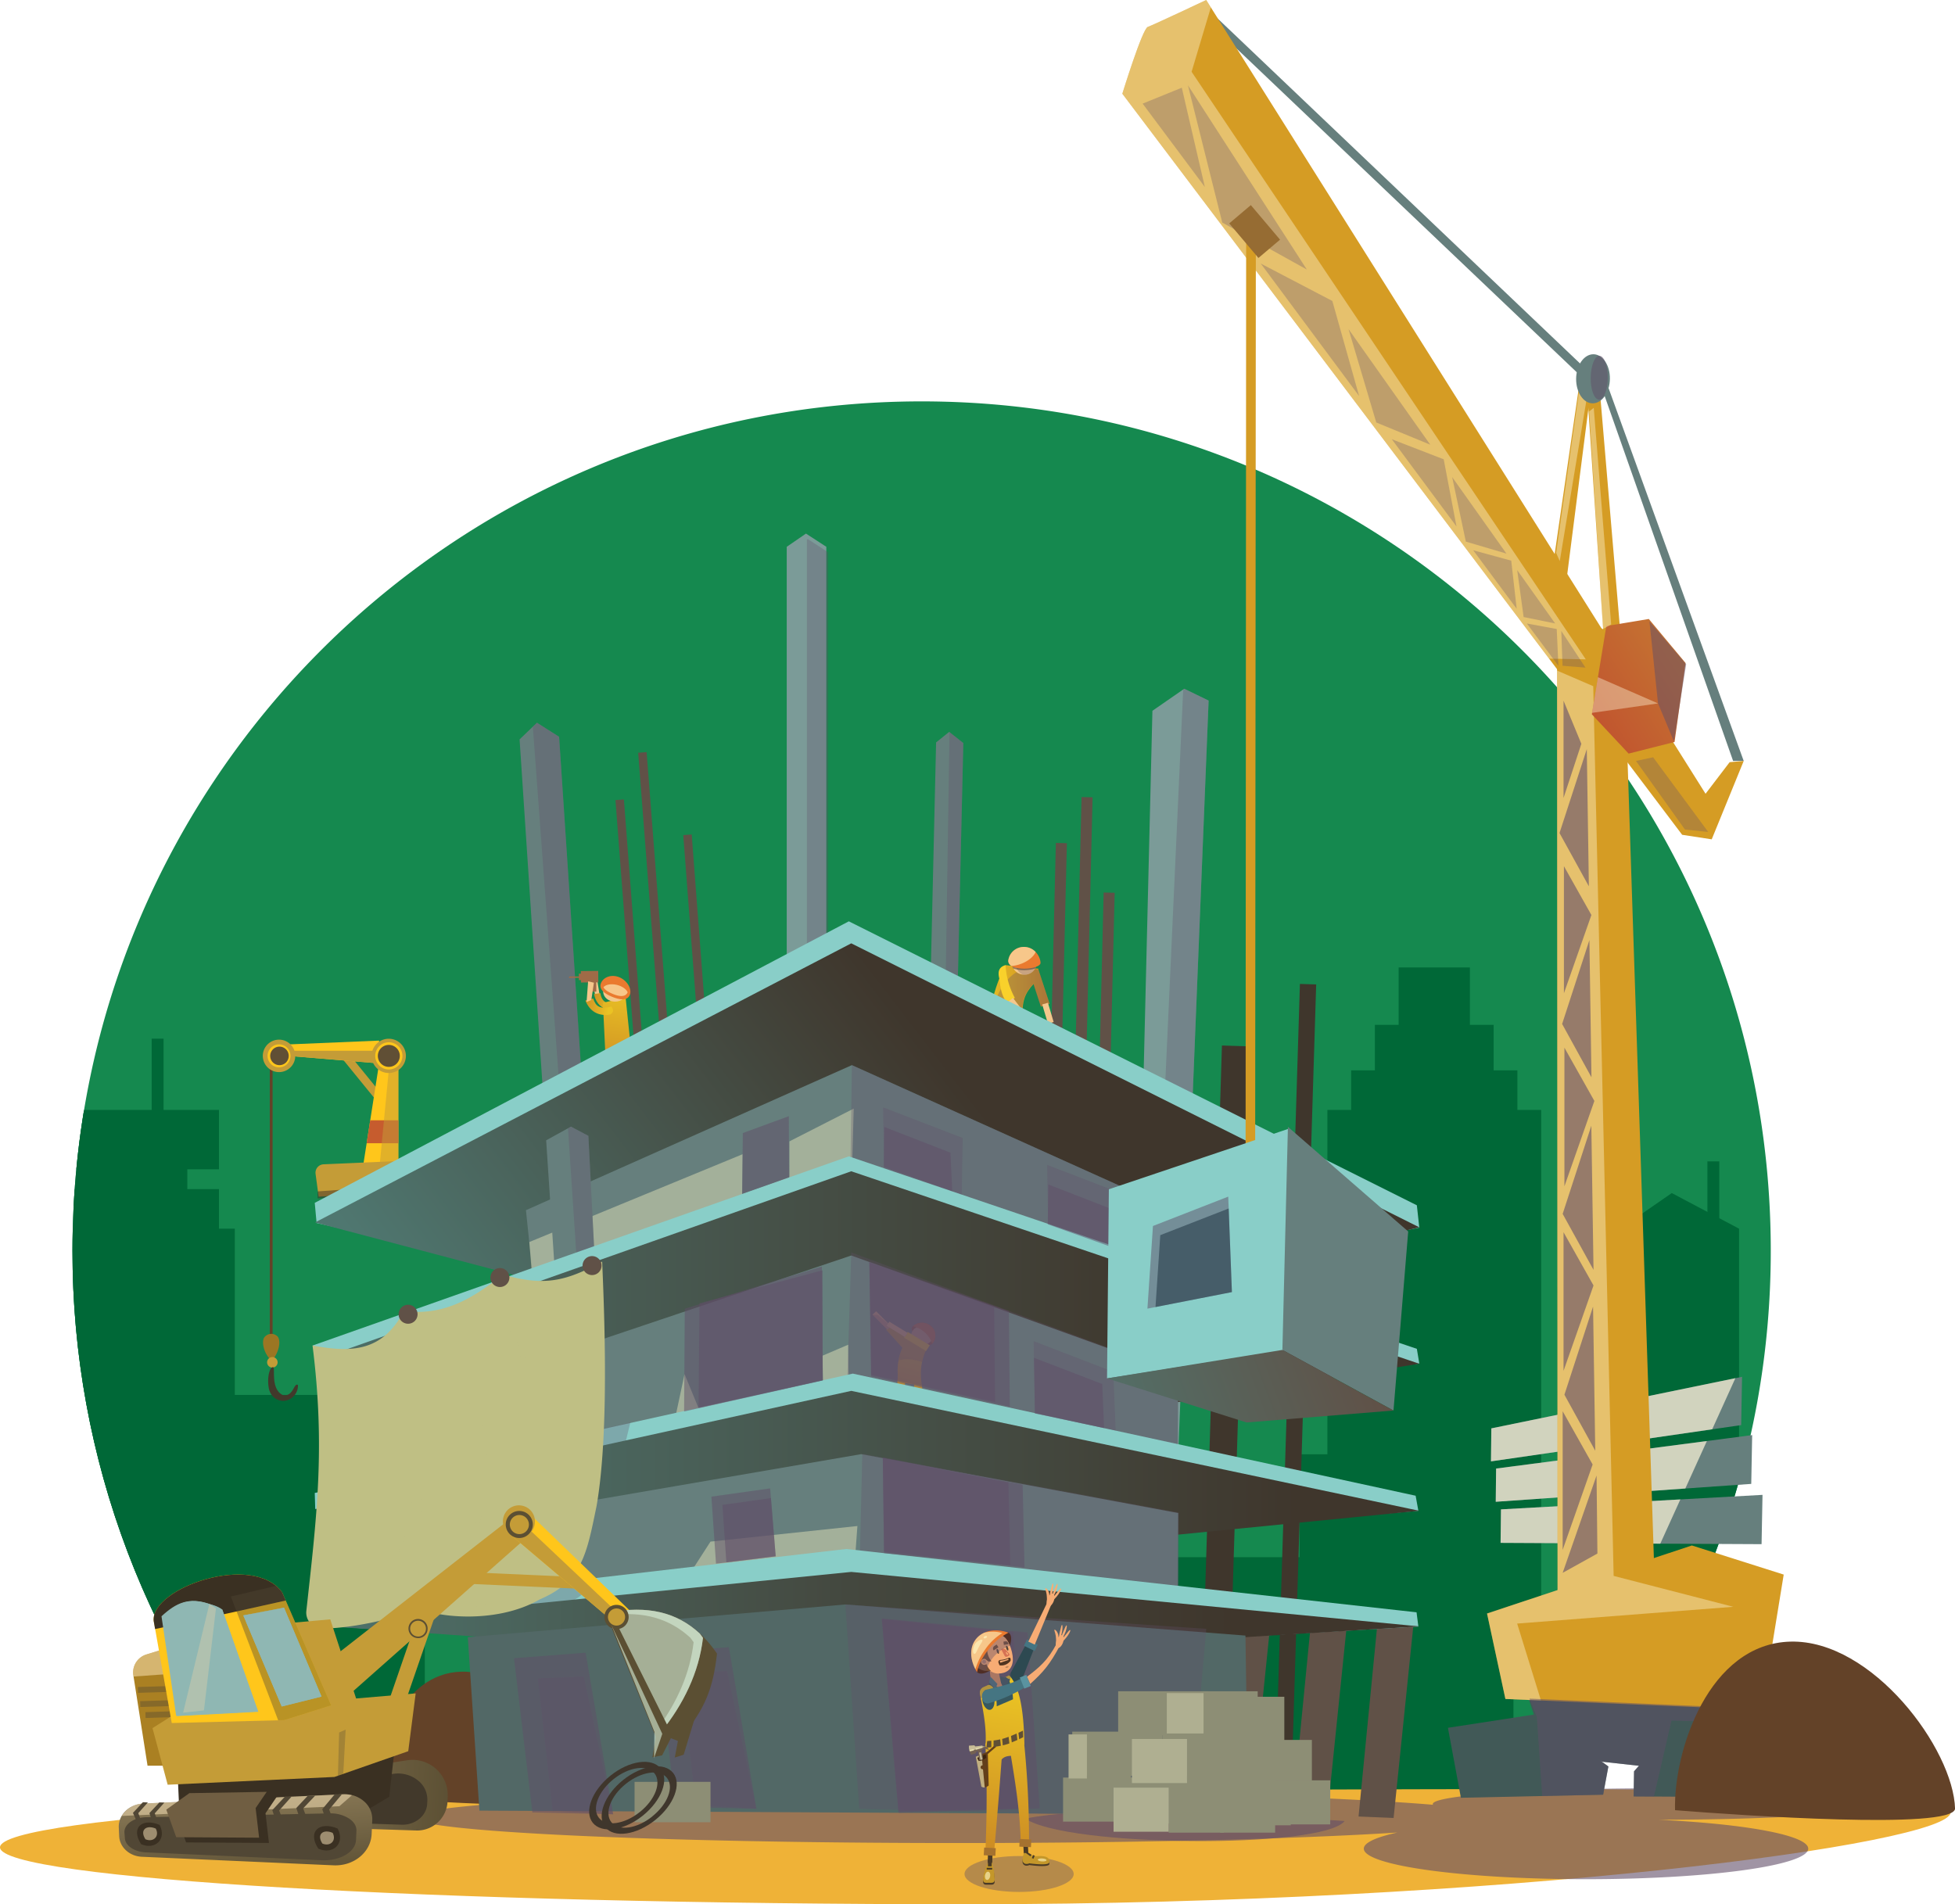 <svg xmlns="http://www.w3.org/2000/svg" xmlns:xlink="http://www.w3.org/1999/xlink" viewBox="0 0 912.97 889.35"><defs><style>.cls-1{mask:url(#mask);filter:url(#luminosity-noclip-10);}.cls-10,.cls-102,.cls-103,.cls-12,.cls-14,.cls-16,.cls-18,.cls-2,.cls-26,.cls-30,.cls-4,.cls-40,.cls-45,.cls-59,.cls-6,.cls-77,.cls-78,.cls-8,.cls-89,.cls-98{mix-blend-mode:multiply;}.cls-2{fill:url(#linear-gradient);}.cls-3{mask:url(#mask-2);filter:url(#luminosity-noclip-15);}.cls-4{fill:url(#linear-gradient-2);}.cls-5{mask:url(#mask-3);filter:url(#luminosity-noclip-16);}.cls-6{fill:url(#linear-gradient-3);}.cls-7{mask:url(#mask-4);filter:url(#luminosity-noclip-17);}.cls-8{fill:url(#linear-gradient-4);}.cls-9{mask:url(#mask-5);filter:url(#luminosity-noclip-18);}.cls-10{fill:url(#linear-gradient-5);}.cls-11{mask:url(#mask-6);filter:url(#luminosity-noclip-11);}.cls-12{fill:url(#linear-gradient-6);}.cls-13{mask:url(#mask-7);filter:url(#luminosity-noclip-12);}.cls-14{fill:url(#linear-gradient-7);}.cls-15{mask:url(#mask-8);filter:url(#luminosity-noclip-13);}.cls-16{fill:url(#linear-gradient-8);}.cls-17{mask:url(#mask-9);filter:url(#luminosity-noclip-14);}.cls-18{fill:url(#linear-gradient-9);}.cls-19{fill:none;}.cls-20{isolation:isolate;}.cls-21{fill:#15894f;}.cls-22{clip-path:url(#clip-path);}.cls-23{fill:#006837;}.cls-24{fill:#667f7d;}.cls-25{fill:#efb237;}.cls-103,.cls-26,.cls-30,.cls-59{fill:#614e68;}.cls-26,.cls-51,.cls-85{opacity:0.6;}.cls-27{fill:#605147;}.cls-28{fill:#3f362c;}.cls-29{fill:#7b9b98;}.cls-102,.cls-30,.cls-99{opacity:0.3;}.cls-31{fill:#d59c24;}.cls-32,.cls-34{fill:#fff7db;}.cls-32{opacity:0.7;}.cls-101,.cls-124,.cls-32,.cls-34,.cls-42,.cls-51,.cls-58,.cls-66,.cls-71,.cls-75,.cls-83,.cls-85,.cls-90,.cls-93,.cls-97,.cls-99{mix-blend-mode:overlay;}.cls-33{fill:#415957;}.cls-103,.cls-115,.cls-34,.cls-58,.cls-89{opacity:0.4;}.cls-35{fill:#c49c37;}.cls-36{fill:#634228;}.cls-37{fill:url(#linear-gradient-10);}.cls-38{fill:#ffc61b;}.cls-39{fill:#c65c2e;}.cls-40,.cls-45,.cls-59,.cls-78,.cls-79,.cls-90{opacity:0.5;}.cls-41{mask:url(#mask-10);}.cls-42{fill:url(#linear-gradient-11);}.cls-43{fill:#9b7623;}.cls-44{fill:#42392b;}.cls-45{fill:#3d3028;}.cls-46{fill:#604f35;}.cls-47{fill:url(#linear-gradient-12);}.cls-48{fill:#f9d12b;}.cls-49{fill:#f4c78c;}.cls-50{fill:#ea7a2f;}.cls-51,.cls-58{fill:#fffac6;}.cls-52{fill:#a06b47;}.cls-53{fill:url(#linear-gradient-13);}.cls-54{fill:url(#linear-gradient-14);}.cls-55{fill:url(#linear-gradient-15);}.cls-56{fill:#89cec8;}.cls-57{fill:url(#linear-gradient-16);}.cls-60{fill:url(#linear-gradient-17);}.cls-61{fill:url(#linear-gradient-18);}.cls-62{fill:#a35b2b;}.cls-63{fill:url(#linear-gradient-19);}.cls-64{fill:url(#linear-gradient-20);}.cls-65{mask:url(#mask-11);}.cls-66{fill:url(#linear-gradient-21);}.cls-67{fill:#526866;}.cls-68{fill:url(#linear-gradient-22);}.cls-69{fill:#bfbf84;}.cls-70{mask:url(#mask-12);}.cls-71{fill:url(#linear-gradient-23);}.cls-72{fill:#8d8e75;}.cls-73{fill:#afaf91;}.cls-74{mask:url(#mask-13);}.cls-75{fill:url(#linear-gradient-24);}.cls-76{fill:url(#linear-gradient-25);}.cls-77{opacity:0.8;}.cls-78{fill:#001525;}.cls-80{fill:#966c33;}.cls-81{fill:url(#linear-gradient-26);}.cls-82{mask:url(#mask-14);}.cls-83{fill:url(#linear-gradient-27);}.cls-84{fill:#5b4f33;}.cls-85{fill:#d7eed8;}.cls-86{fill:#3a3022;}.cls-87{fill:url(#linear-gradient-28);}.cls-88{fill:#aa8022;}.cls-102,.cls-89,.cls-91{fill:#514735;}.cls-90{fill:#ffebbe;}.cls-92{mask:url(#mask-15);}.cls-93{fill:url(#linear-gradient-29);}.cls-94,.cls-98{fill:#8fb7b3;}.cls-95{fill:#705e42;}.cls-96{mask:url(#mask-16);}.cls-97{fill:url(#linear-gradient-30);}.cls-99{fill:#ffd9a5;}.cls-100{mask:url(#mask-17);}.cls-101{fill:url(#linear-gradient-31);}.cls-104{fill:#4f2e26;}.cls-105{fill:#493a26;}.cls-106{fill:#2d4951;}.cls-107{fill:url(#linear-gradient-32);}.cls-108{fill:#375860;}.cls-109{fill:#a5722f;}.cls-110{fill:#db9261;}.cls-111{fill:#457582;}.cls-112{fill:#f7ac74;}.cls-113,.cls-115{fill:#754e34;}.cls-114{fill:#513420;}.cls-116{fill:#564438;}.cls-117{fill:#d67254;}.cls-118{fill:#5a93a0;}.cls-119{fill:#633f1a;}.cls-120{fill:#3d250f;}.cls-121{fill:#756151;}.cls-122{fill:#c4972a;}.cls-123{mask:url(#mask-18);}.cls-124{fill:url(#linear-gradient-33);}.cls-125{filter:url(#luminosity-noclip-9);}.cls-126{filter:url(#luminosity-noclip-8);}.cls-127{filter:url(#luminosity-noclip-7);}.cls-128{filter:url(#luminosity-noclip-6);}.cls-129{filter:url(#luminosity-noclip-5);}.cls-130{filter:url(#luminosity-noclip-4);}.cls-131{filter:url(#luminosity-noclip-3);}.cls-132{filter:url(#luminosity-noclip-2);}.cls-133{filter:url(#luminosity-noclip);}</style><filter id="luminosity-noclip" x="147.34" y="-10533.65" width="60.23" height="32766" filterUnits="userSpaceOnUse" color-interpolation-filters="sRGB"><feFlood flood-color="#fff" result="bg"/><feBlend in="SourceGraphic" in2="bg"/></filter><mask id="mask" x="147.34" y="-10533.65" width="60.23" height="32766" maskUnits="userSpaceOnUse"><g class="cls-133"/></mask><linearGradient id="linear-gradient" x1="143.09" y1="546.66" x2="211" y2="546.66" gradientUnits="userSpaceOnUse"><stop offset="0.01" stop-color="#fff"/><stop offset="0.99"/></linearGradient><filter id="luminosity-noclip-2" x="71.22" y="-10533.65" width="105.53" height="32766" filterUnits="userSpaceOnUse" color-interpolation-filters="sRGB"><feFlood flood-color="#fff" result="bg"/><feBlend in="SourceGraphic" in2="bg"/></filter><mask id="mask-2" x="71.22" y="-10533.65" width="105.53" height="32766" maskUnits="userSpaceOnUse"><g class="cls-132"/></mask><linearGradient id="linear-gradient-2" x1="177.17" y1="940.03" x2="-44.52" y2="844.46" gradientTransform="matrix(1, 0.04, -0.04, 1, 113.19, -70.77)" xlink:href="#linear-gradient"/><filter id="luminosity-noclip-3" x="71.75" y="-10533.65" width="33.41" height="32766" filterUnits="userSpaceOnUse" color-interpolation-filters="sRGB"><feFlood flood-color="#fff" result="bg"/><feBlend in="SourceGraphic" in2="bg"/></filter><mask id="mask-3" x="71.75" y="-10533.65" width="33.41" height="32766" maskUnits="userSpaceOnUse"><g class="cls-131"/></mask><linearGradient id="linear-gradient-3" x1="-24.1" y1="841.07" x2="66.15" y2="841.07" gradientTransform="matrix(1, 0.04, -0.04, 1, 113.19, -70.77)" xlink:href="#linear-gradient"/><filter id="luminosity-noclip-4" x="73.01" y="-10533.65" width="103.74" height="32766" filterUnits="userSpaceOnUse" color-interpolation-filters="sRGB"><feFlood flood-color="#fff" result="bg"/><feBlend in="SourceGraphic" in2="bg"/></filter><mask id="mask-4" x="73.01" y="-10533.65" width="103.74" height="32766" maskUnits="userSpaceOnUse"><g class="cls-130"/></mask><linearGradient id="linear-gradient-4" x1="32.78" y1="864.81" x2="-15.19" y2="839.89" gradientTransform="matrix(1, 0.04, -0.04, 1, 113.19, -70.77)" xlink:href="#linear-gradient"/><filter id="luminosity-noclip-5" x="782.21" y="-10533.65" width="95.97" height="32766" filterUnits="userSpaceOnUse" color-interpolation-filters="sRGB"><feFlood flood-color="#fff" result="bg"/><feBlend in="SourceGraphic" in2="bg"/></filter><mask id="mask-5" x="782.21" y="-10533.65" width="95.97" height="32766" maskUnits="userSpaceOnUse"><g class="cls-129"/></mask><linearGradient id="linear-gradient-5" x1="990.23" y1="1066" x2="1113.8" y2="1066" gradientTransform="translate(-456.62 -416.7) rotate(-1.47) scale(1.18)" xlink:href="#linear-gradient"/><filter id="luminosity-noclip-6" x="175.2" y="-10533.65" width="71.59" height="32766" filterUnits="userSpaceOnUse" color-interpolation-filters="sRGB"><feFlood flood-color="#fff" result="bg"/><feBlend in="SourceGraphic" in2="bg"/></filter><mask id="mask-6" x="175.2" y="-10533.65" width="71.59" height="32766" maskUnits="userSpaceOnUse"><g class="cls-128"/></mask><linearGradient id="linear-gradient-6" x1="-6.93" y1="547.72" x2="116.64" y2="547.72" gradientTransform="translate(138.16 330.36) rotate(-1.47) scale(0.88)" xlink:href="#linear-gradient"/><filter id="luminosity-noclip-7" x="145.99" y="-10533.65" width="129.08" height="32766" filterUnits="userSpaceOnUse" color-interpolation-filters="sRGB"><feFlood flood-color="#fff" result="bg"/><feBlend in="SourceGraphic" in2="bg"/></filter><mask id="mask-7" x="145.99" y="-10533.65" width="129.08" height="32766" maskUnits="userSpaceOnUse"><g class="cls-127"/></mask><linearGradient id="linear-gradient-7" x1="89.02" y1="585.81" x2="304.26" y2="736.74" gradientUnits="userSpaceOnUse"><stop offset="0.01" stop-color="#fff"/><stop offset="0.72" stop-color="#757575"/><stop offset="0.99"/></linearGradient><filter id="luminosity-noclip-8" x="516.98" y="-10533.65" width="84.9" height="32766" filterUnits="userSpaceOnUse" color-interpolation-filters="sRGB"><feFlood flood-color="#fff" result="bg"/><feBlend in="SourceGraphic" in2="bg"/></filter><mask id="mask-8" x="516.98" y="-10533.65" width="84.9" height="32766" maskUnits="userSpaceOnUse"><g class="cls-126"/></mask><linearGradient id="linear-gradient-8" x1="435.71" y1="488.28" x2="611.5" y2="626.34" xlink:href="#linear-gradient-7"/><filter id="luminosity-noclip-9" x="126.79" y="-10533.65" width="111.03" height="32766" filterUnits="userSpaceOnUse" color-interpolation-filters="sRGB"><feFlood flood-color="#fff" result="bg"/><feBlend in="SourceGraphic" in2="bg"/></filter><mask id="mask-9" x="126.79" y="-10533.65" width="111.03" height="32766" maskUnits="userSpaceOnUse"><g class="cls-125"/></mask><linearGradient id="linear-gradient-9" x1="48.59" y1="830" x2="213.32" y2="785.75" gradientTransform="matrix(1, 0.04, -0.04, 1, 113.19, -70.77)" xlink:href="#linear-gradient"/><clipPath id="clip-path"><path class="cls-19" d="M726.74,847.44A395,395,0,0,0,826.93,584c0-219-177.54-396.54-396.54-396.54S33.86,365,33.86,584A395,395,0,0,0,134,847.44Z"/></clipPath><linearGradient id="linear-gradient-10" x1="170.88" y1="546.18" x2="172.66" y2="546.18" gradientUnits="userSpaceOnUse"><stop offset="0" stop-color="#eac324"/><stop offset="0.99" stop-color="#cb8924"/></linearGradient><filter id="luminosity-noclip-10" x="147.34" y="541.47" width="60.23" height="10.39" filterUnits="userSpaceOnUse" color-interpolation-filters="sRGB"><feFlood flood-color="#fff" result="bg"/><feBlend in="SourceGraphic" in2="bg"/></filter><mask id="mask-10" x="147.34" y="541.47" width="60.23" height="10.39" maskUnits="userSpaceOnUse"><g class="cls-1"><path class="cls-2" d="M207.51,545.61a3.49,3.49,0,0,0-3.58-4.14l-52.81,2.3a3.94,3.94,0,0,0-3.74,4.46l.49,3.63,59.44-5.2Z"/></g></mask><linearGradient id="linear-gradient-11" x1="143.09" y1="546.66" x2="211" y2="546.66" gradientUnits="userSpaceOnUse"><stop offset="0.01" stop-color="#fff2c8"/><stop offset="0.99" stop-color="#ffae67"/></linearGradient><linearGradient id="linear-gradient-12" x1="299.52" y1="477.8" x2="332.31" y2="477.8" gradientTransform="translate(183.23) scale(0.92 1)" xlink:href="#linear-gradient-10"/><linearGradient id="linear-gradient-13" x1="3360.34" y1="850.6" x2="3371.21" y2="850.6" gradientTransform="matrix(-1.06, -0.41, -0.31, 0.8, 4111.75, 1169.18)" xlink:href="#linear-gradient-10"/><linearGradient id="linear-gradient-14" x1="2933.46" y1="447.98" x2="2941.37" y2="493.88" gradientTransform="matrix(-1, 0.01, 0.01, 1, 3223.16, -16.63)" xlink:href="#linear-gradient-10"/><linearGradient id="linear-gradient-15" x1="2942.89" y1="705.71" x2="2953.76" y2="705.71" gradientTransform="matrix(-1.23, -0.2, -0.16, 0.99, 4017.94, 354.38)" xlink:href="#linear-gradient-10"/><linearGradient id="linear-gradient-16" x1="246.44" y1="694.01" x2="491.69" y2="505.35" gradientUnits="userSpaceOnUse"><stop offset="0.02" stop-color="#4f7770"/><stop offset="0.89" stop-color="#3f362c"/></linearGradient><linearGradient id="linear-gradient-17" x1="87.68" y1="613.28" x2="603.34" y2="613.28" xlink:href="#linear-gradient-16"/><linearGradient id="linear-gradient-18" x1="2962.8" y1="632.44" x2="2969.92" y2="658.3" gradientTransform="matrix(-1, 0, 0, 1, 3388.85, 0)" xlink:href="#linear-gradient-10"/><linearGradient id="linear-gradient-19" x1="147.13" y1="690.86" x2="662.8" y2="690.86" xlink:href="#linear-gradient-16"/><linearGradient id="linear-gradient-20" x1="117.41" y1="755.15" x2="633.07" y2="755.15" gradientUnits="userSpaceOnUse"><stop offset="0.02" stop-color="#4f7770"/><stop offset="0.54" stop-color="#44483f"/><stop offset="0.89" stop-color="#3f362c"/></linearGradient><filter id="luminosity-noclip-11" x="175.2" y="780.71" width="71.59" height="58.31" filterUnits="userSpaceOnUse" color-interpolation-filters="sRGB"><feFlood flood-color="#fff" result="bg"/><feBlend in="SourceGraphic" in2="bg"/></filter><mask id="mask-11" x="175.2" y="780.71" width="71.59" height="58.31" maskUnits="userSpaceOnUse"><g class="cls-11"><path class="cls-12" d="M243.22,802a77.72,77.72,0,0,0,3.57-7.88c-9.37-8.11-20.36-13.66-31.37-13.38-27.36.71-39.78,35.06-40.22,56.23C199.24,844.69,228.43,830.24,243.22,802Z"/></g></mask><linearGradient id="linear-gradient-21" x1="-6.93" y1="547.72" x2="116.64" y2="547.72" gradientTransform="translate(138.16 330.36) rotate(-1.47) scale(0.88)" xlink:href="#linear-gradient-11"/><linearGradient id="linear-gradient-22" x1="743.11" y1="334.11" x2="880.25" y2="246.6" gradientUnits="userSpaceOnUse"><stop offset="0" stop-color="#c1552f"/><stop offset="1" stop-color="#ccb637"/></linearGradient><filter id="luminosity-noclip-12" x="145.99" y="592.73" width="129.08" height="157.46" filterUnits="userSpaceOnUse" color-interpolation-filters="sRGB"><feFlood flood-color="#fff" result="bg"/><feBlend in="SourceGraphic" in2="bg"/></filter><mask id="mask-12" x="145.99" y="592.73" width="129.08" height="157.46" maskUnits="userSpaceOnUse"><g class="cls-13"><path class="cls-14" d="M188.44,741.14c5.14,3.86,34.94,8.37,56.17-3.86,19.88-8.52,21.89-21,26.58-43.73,4.23-24.57,4.55-61.25,3.11-100.82-13.11,6.21-30.83,16.64-39.41,2.48-15.47,12.33-32.59,29.16-46.31,17.16-10.09,19.26-33.87,26.58-42.59,16,5.95,47.15,6.27,78.8,2.07,121.79C162,738.71,180.72,745.36,188.44,741.14Z"/></g></mask><linearGradient id="linear-gradient-23" x1="89.02" y1="585.81" x2="304.26" y2="736.74" gradientUnits="userSpaceOnUse"><stop offset="0.01" stop-color="#fff2c8"/><stop offset="0.72" stop-color="#ffcd94"/><stop offset="0.99" stop-color="#ffae67"/></linearGradient><filter id="luminosity-noclip-13" x="516.98" y="527.13" width="84.9" height="116.63" filterUnits="userSpaceOnUse" color-interpolation-filters="sRGB"><feFlood flood-color="#fff" result="bg"/><feBlend in="SourceGraphic" in2="bg"/></filter><mask id="mask-13" x="516.98" y="527.13" width="84.9" height="116.63" maskUnits="userSpaceOnUse"><g class="cls-15"><polygon class="cls-16" points="517.83 555.43 601.87 527.13 599.3 630.89 516.98 643.75 517.83 555.43"/></g></mask><linearGradient id="linear-gradient-24" x1="435.71" y1="488.28" x2="611.5" y2="626.34" xlink:href="#linear-gradient-23"/><linearGradient id="linear-gradient-25" x1="492.04" y1="685.83" x2="637.82" y2="630.95" gradientUnits="userSpaceOnUse"><stop offset="0.02" stop-color="#4f7770"/><stop offset="1" stop-color="#605147"/></linearGradient><linearGradient id="linear-gradient-26" x1="28.47" y1="905.27" x2="136.56" y2="905.27" gradientTransform="matrix(1, 0.04, -0.04, 1, 113.19, -70.77)" gradientUnits="userSpaceOnUse"><stop offset="0.02" stop-color="#8e7d5a"/><stop offset="0.99" stop-color="#5b4f33"/></linearGradient><filter id="luminosity-noclip-14" x="126.79" y="711.93" width="111.03" height="64.46" filterUnits="userSpaceOnUse" color-interpolation-filters="sRGB"><feFlood flood-color="#fff" result="bg"/><feBlend in="SourceGraphic" in2="bg"/></filter><mask id="mask-14" x="126.79" y="711.93" width="111.03" height="64.46" maskUnits="userSpaceOnUse"><g class="cls-17"><polygon class="cls-18" points="237.81 716.23 234.94 711.93 159.09 771.17 158.26 768.63 150.42 766.53 147.37 759.7 152.03 756.48 126.78 758.74 162.63 776.38 237.81 716.23"/></g></mask><linearGradient id="linear-gradient-27" x1="48.59" y1="830" x2="213.32" y2="785.75" gradientTransform="matrix(1, 0.04, -0.04, 1, 113.19, -70.77)" xlink:href="#linear-gradient-11"/><linearGradient id="linear-gradient-28" x1="40.36" y1="900.9" x2="45.99" y2="948.98" xlink:href="#linear-gradient-26"/><filter id="luminosity-noclip-15" x="71.22" y="801.96" width="105.53" height="31.57" filterUnits="userSpaceOnUse" color-interpolation-filters="sRGB"><feFlood flood-color="#fff" result="bg"/><feBlend in="SourceGraphic" in2="bg"/></filter><mask id="mask-15" x="71.22" y="801.96" width="105.53" height="31.57" maskUnits="userSpaceOnUse"><g class="cls-3"><polygon class="cls-4" points="176.75 801.96 74.63 804.83 71.22 807.09 78.3 833.53 156.17 829.9 157.52 829.43 157.81 809.3 176.75 801.96"/></g></mask><linearGradient id="linear-gradient-29" x1="177.17" y1="940.03" x2="-44.52" y2="844.46" gradientTransform="matrix(1, 0.04, -0.04, 1, 113.19, -70.77)" xlink:href="#linear-gradient-11"/><filter id="luminosity-noclip-16" x="71.75" y="735.75" width="33.41" height="68.95" filterUnits="userSpaceOnUse" color-interpolation-filters="sRGB"><feFlood flood-color="#fff" result="bg"/><feBlend in="SourceGraphic" in2="bg"/></filter><mask id="mask-16" x="71.75" y="735.75" width="33.41" height="68.95" maskUnits="userSpaceOnUse"><g class="cls-5"><path class="cls-6" d="M105.16,735.75c-16.83,2-34.24,11.94-33.38,21.25l8.43,47.71L95.85,741Z"/></g></mask><linearGradient id="linear-gradient-30" x1="-24.1" y1="841.07" x2="66.15" y2="841.07" gradientTransform="matrix(1, 0.04, -0.04, 1, 113.19, -70.77)" xlink:href="#linear-gradient-11"/><filter id="luminosity-noclip-17" x="73.01" y="801.96" width="103.74" height="7.34" filterUnits="userSpaceOnUse" color-interpolation-filters="sRGB"><feFlood flood-color="#fff" result="bg"/><feBlend in="SourceGraphic" in2="bg"/></filter><mask id="mask-17" x="73.01" y="801.96" width="103.74" height="7.34" maskUnits="userSpaceOnUse"><g class="cls-7"><polygon class="cls-8" points="157.81 809.3 176.75 801.96 73.01 807.74 157.81 809.3"/></g></mask><linearGradient id="linear-gradient-31" x1="32.78" y1="864.81" x2="-15.19" y2="839.89" gradientTransform="matrix(1, 0.04, -0.04, 1, 113.19, -70.77)" xlink:href="#linear-gradient-11"/><linearGradient id="linear-gradient-32" x1="475.62" y1="789.07" x2="461.56" y2="868.7" xlink:href="#linear-gradient-10"/><filter id="luminosity-noclip-18" x="782.21" y="766.68" width="95.97" height="78.17" filterUnits="userSpaceOnUse" color-interpolation-filters="sRGB"><feFlood flood-color="#fff" result="bg"/><feBlend in="SourceGraphic" in2="bg"/></filter><mask id="mask-18" x="782.21" y="766.68" width="95.97" height="78.17" maskUnits="userSpaceOnUse"><g class="cls-9"><path class="cls-10" d="M873.39,795.19a104.4,104.4,0,0,0,4.79-10.56c-12.57-10.87-27.3-18.32-42.06-17.94-36.67.95-53.32,47-53.91,75.38C814.43,852.45,853.57,833.07,873.39,795.19Z"/></g></mask><linearGradient id="linear-gradient-33" x1="990.23" y1="1066" x2="1113.8" y2="1066" gradientTransform="translate(-456.62 -416.7) rotate(-1.47) scale(1.18)" xlink:href="#linear-gradient-11"/></defs><title>ANERvect</title><g class="cls-20"><g id="Layer_2" data-name="Layer 2"><g id="Layer_1-2" data-name="Layer 1"><path class="cls-21" d="M726.74,847.44A395,395,0,0,0,826.93,584c0-219-177.54-396.54-396.54-396.54S33.86,365,33.86,584A395,395,0,0,0,134,847.44Z"/><g class="cls-22"><rect class="cls-23" x="98.56" y="651.48" width="99.83" height="208.9"/><rect class="cls-23" x="9.83" y="573.84" width="99.83" height="208.9"/><rect class="cls-23" x="518.2" y="727.27" width="99.83" height="131.25"/><rect class="cls-23" x="606.94" y="679.21" width="99.83" height="188.56"/><rect class="cls-23" x="619.88" y="518.38" width="99.83" height="253.26"/><rect class="cls-23" x="630.97" y="499.89" width="77.64" height="253.26"/><rect class="cls-23" x="642.06" y="478.63" width="55.46" height="253.26"/><polygon class="cls-23" points="812.14 573.84 780.71 557.2 756.68 573.84 756.68 798.45 812.14 798.45 812.14 573.84"/><rect class="cls-23" x="653.15" y="451.83" width="33.28" height="253.26"/><rect class="cls-23" x="17.22" y="555.35" width="85.04" height="208.9"/><rect class="cls-23" x="17.22" y="518.38" width="85.04" height="27.73"/><rect class="cls-23" x="32.01" y="518.93" width="55.46" height="44.19"/><rect class="cls-23" x="70.83" y="485.1" width="5.55" height="110.92"/><rect class="cls-23" x="797.35" y="542.41" width="5.55" height="110.92"/></g><polygon class="cls-24" points="739.4 171.21 561.27 1.63 559.25 5.32 737.35 174.82 739.4 171.21"/><polygon class="cls-24" points="750.27 178.74 746.91 177.97 809.35 355.38 814.3 355.39 750.27 178.74"/><path class="cls-25" d="M910.91,846.47c0-14.67-209.34-10.28-458.95-10.28S0,848.09,0,862.77s202.35,26.58,452,26.58S910.91,861.16,910.91,846.47Z"/><path class="cls-26" d="M877.76,842.55c0-4.06-46.71-7.35-104.34-7.35s-104.33,3.29-104.33,7.35a.64.64,0,0,0,.12.34c-43.58-3.66-126.63-6.13-221.93-6.13-140.51,0-254.41,5.38-254.41,12s113.9,12,254.41,12c84.28,0,159-1.94,205.27-4.91-9.92,2.18-15.66,4.76-15.66,7.53,0,7.88,46.46,14.27,103.77,14.27s103.77-6.39,103.77-14.27c0-6.25-29.25-11.56-70-13.49C831.61,849.86,877.76,846.59,877.76,842.55Z"/><path class="cls-26" d="M627.93,850.48c-55.26-3.81-121.6-7-149.07-1.12C498.06,862.68,617.78,863.6,627.93,850.48Z"/><rect class="cls-27" x="432.98" y="442.57" width="145.78" height="5.15" transform="translate(48.7 940.18) rotate(-88.62)"/><rect class="cls-27" x="420.98" y="464.01" width="145.78" height="5.15" transform="translate(15.46 949.01) rotate(-88.61)"/><rect class="cls-27" x="443.27" y="487.17" width="145.78" height="5.15" transform="translate(13.98 993.8) rotate(-88.6)"/><rect class="cls-27" x="303.27" y="351.22" width="3.95" height="136.51" transform="translate(-31.41 24.76) rotate(-4.42)"/><rect class="cls-27" x="292.62" y="373.31" width="3.95" height="136.51" transform="translate(-32.86 23.79) rotate(-4.38)"/><rect class="cls-27" x="324.28" y="389.65" width="3.95" height="136.51" transform="translate(-33.82 26.09) rotate(-4.35)"/><polygon class="cls-27" points="643.34 757.29 634.43 848.37 650.8 849.05 660.23 757.29 643.34 757.29"/><polygon class="cls-27" points="612.47 755.15 603.56 846.23 619.93 846.9 629.36 755.15 612.47 755.15"/><polygon class="cls-27" points="576.88 753.43 567.97 844.51 584.34 845.19 593.77 753.43 576.88 753.43"/><rect class="cls-28" x="410.67" y="650.04" width="388.47" height="7.6" transform="translate(-67.36 1238.21) rotate(-88.23)"/><rect class="cls-28" x="392.82" y="660.74" width="357.49" height="12.84" transform="translate(-112.84 1217.95) rotate(-88.24)"/><polygon class="cls-29" points="564.42 327.19 553.04 321.67 538.17 331.96 526.79 800.99 545.26 801.73 564.42 327.19"/><polygon class="cls-30" points="556.37 526.58 564.42 327.19 553.04 321.67 552.55 322 543.17 527.47 556.37 526.58"/><polygon class="cls-29" points="385.89 255.37 376.38 249.2 367.4 255.37 367.4 460.87 385.89 460.87 385.89 255.37"/><polygon class="cls-30" points="386.75 463.44 386.75 257.94 377.24 251.77 376.81 252.07 376.81 463.44 386.75 463.44"/><path class="cls-31" d="M799.38,392l.27-16.25L563.29,0S538.55,11.68,536,12.57s-11.88,31.2-11.88,31.2L785.56,389.88Z"/><polygon class="cls-24" points="823.08 698.15 700.94 704.93 700.76 720.57 822.64 721.18 823.08 698.15"/><polygon class="cls-24" points="818.25 670.24 698.67 685.86 698.5 701.38 817.82 693.03 818.25 670.24"/><polygon class="cls-24" points="813.53 643.02 696.44 667.1 696.27 682.51 813.11 665.57 813.53 643.02"/><polygon class="cls-32" points="696.44 667.1 696.27 682.51 799.58 667.53 810.41 643.65 696.44 667.1"/><polygon class="cls-32" points="698.67 685.86 698.5 701.38 787.03 695.19 797.1 673.01 698.67 685.86"/><polygon class="cls-32" points="700.94 704.93 700.76 720.57 775.34 720.95 784.72 700.28 700.94 704.93"/><polygon class="cls-33" points="825.09 809.25 786.85 800.21 763.09 827.26 762.9 838.99 816.98 839.31 825.09 809.25"/><polygon class="cls-33" points="751.1 825 717.6 800.56 676.17 806.94 682.23 839.62 748.65 838.18 751.1 825"/><polygon class="cls-33" points="708.85 778.03 718.64 807.92 748.13 822.78 769.14 825.1 802.1 810.6 811.68 781.92 708.85 778.03"/><polygon class="cls-24" points="261.1 344.1 250.76 337.53 242.64 345.32 273.64 813.15 292.1 811.93 261.1 344.1"/><polygon class="cls-30" points="272.95 523.04 261.1 344.1 250.76 337.53 248.83 339.38 262.76 528.33 272.95 523.04"/><polygon class="cls-24" points="449.86 347.02 443.27 341.81 437.15 346.73 426.62 801.3 439.32 801.6 449.86 347.02"/><polygon class="cls-30" points="446.56 489.31 449.86 347.02 443.41 341.93 441.13 489.31 446.56 489.31"/><polygon class="cls-31" points="758.19 298.62 727.12 283.14 727.37 744.84 772.88 743.73 758.19 298.62"/><polygon class="cls-31" points="832.98 735.38 790.09 721.78 694.43 753.56 703.01 793.48 822.67 798.57 832.98 735.38"/><polygon class="cls-31" points="723.7 274.75 739.02 169.23 744.18 172.02 730.98 275.36 723.7 274.75"/><polygon class="cls-31" points="749.2 302.03 740.31 169.58 746.09 170.41 757.16 301.02 749.2 302.03"/><polygon class="cls-34" points="809.44 750.43 753.56 736 744.03 320.47 727.14 313.19 727.37 742.62 694.43 753.56 703.01 793.48 719.62 794.19 708.5 758.26 809.44 750.43"/><rect class="cls-35" x="167.54" y="490.9" width="3.79" height="24.75" transform="translate(-279.74 220.01) rotate(-39.16)"/><rect class="cls-36" x="126" y="494.62" width="1.29" height="133.75"/><rect class="cls-37" x="170.88" y="544.85" width="1.78" height="2.68"/><polygon class="cls-38" points="186.04 492.24 178.01 490.45 169.1 547.52 186.04 547.52 186.04 492.24"/><polygon class="cls-39" points="186.04 523.22 172.89 523.22 171.22 533.92 186.04 533.92 186.04 523.22"/><g class="cls-40"><polygon class="cls-35" points="177.12 546.04 186.04 544.06 186.04 499.06 181.58 499.49 177.12 546.04"/></g><polygon class="cls-38" points="177.01 486 134.66 487.78 134.66 493.13 177.68 496.7 177.01 486"/><polygon class="cls-35" points="177.68 496.7 177.31 490.75 134.66 490.75 134.66 490.84 135.65 493.21 177.68 496.7"/><path class="cls-35" d="M173.55,493.13a8,8,0,1,0,8-8A8,8,0,0,0,173.55,493.13Z"/><path class="cls-35" d="M137.89,493.13a7.58,7.58,0,1,0-7.58,7.58A7.59,7.59,0,0,0,137.89,493.13Z"/><path class="cls-35" d="M207.51,545.6a3.48,3.48,0,0,0-.79-2.93,3.54,3.54,0,0,0-2.79-1.2l-52.83,2.3a3.94,3.94,0,0,0-3.73,4.46l1.43,10.66,56.85-3.49Z"/><path class="cls-38" d="M135.67,493.13a5.36,5.36,0,1,0-5.36,5.36A5.36,5.36,0,0,0,135.67,493.13Z"/><path class="cls-38" d="M175.23,493.13a6.35,6.35,0,1,0,6.35-6.35A6.35,6.35,0,0,0,175.23,493.13Z"/><g class="cls-41"><path class="cls-42" d="M207.51,545.61a3.49,3.49,0,0,0-3.58-4.14l-52.81,2.3a3.94,3.94,0,0,0-3.74,4.46l.49,3.63,59.44-5.2Z"/></g><rect class="cls-43" x="159.44" y="557.78" width="4.16" height="5.65" transform="translate(-41.87 13.8) rotate(-4.33)"/><rect class="cls-43" x="193.76" y="555.99" width="4.16" height="5.65" transform="translate(-46.58 18.58) rotate(-4.85)"/><path class="cls-43" d="M129.64,624.2a4.09,4.09,0,0,0-6.24.45c-1.36,2-.22,7.8,3.56,10.92C130.53,631.34,131.22,626.07,129.64,624.2Z"/><path class="cls-35" d="M129.64,636.24a2.45,2.45,0,1,0-2.45,2.46A2.45,2.45,0,0,0,129.64,636.24Z"/><path class="cls-44" d="M132,651.51v0c-5.86-2.93-3.25-13-4.5-13s-2.27,2.92-2.27,6.51a18.51,18.51,0,0,0,.2,2.68,7.69,7.69,0,0,0,.75,2.59l.09.2a6.79,6.79,0,0,0,6,3.77,7.16,7.16,0,0,0,6.87-7.42C137.13,645.58,137.1,652.62,132,651.51Z"/><polygon class="cls-45" points="205.65 552.28 148.29 556.44 148.29 559.71 205.65 555.55 205.65 552.28"/><path class="cls-46" d="M176.45,493.13a5.13,5.13,0,1,0,5.13-5.12A5.13,5.13,0,0,0,176.45,493.13Z"/><path class="cls-46" d="M126.19,493.13a4.32,4.32,0,1,0,4.31-4.31A4.31,4.31,0,0,0,126.19,493.13Z"/><path class="cls-47" d="M490.15,468.79l-5.3-16.24,0-.18h-.11l0-.1-.22.08-14.94-1.6c-3.35,6.17-5.49,12.66-8.57,26.06-1.68,3.78-1.39,27.76,0,27.76h4.29c-2.06-9.89-2-16,0-27l8,1c1.59,9.87,3.23,16.71,0,26.3h4.29c2.79-9,1.15-17.86,0-29.3-.47-8.3,1.18-11.73,5.06-16l3.45,10.57Z"/><path class="cls-30" d="M461.41,487.52a53.64,53.64,0,0,0,2.59,17h1.11c-2.07-9.89-2.05-16,0-27l8,1c1.59,9.87,3.25,16.71,0,26.3h4.31c2.81-9,1.16-17.86,0-29.3-.47-8.3,1.19-11.72,5.1-16L486,470.14l4.1-1.35L485,453.08a12.52,12.52,0,0,0-4.11-.72C469.15,452.36,461.41,469.32,461.41,487.52Z"/><path class="cls-48" d="M469.58,450.74c-3.15.9-3.76,3.1-2.85,6.48.46,4.7,1.2,8.48,4.16,12l3-3.24A36,36,0,0,1,469.58,450.74Z"/><rect class="cls-49" x="488.01" y="468.49" width="2.78" height="9.38" transform="translate(-114.86 159.68) rotate(-16.61)"/><rect class="cls-49" x="474.4" y="465.61" width="2.78" height="12.56" transform="translate(-189.17 388.9) rotate(-37.65)"/><path class="cls-49" d="M484.07,449.9a5.8,5.8,0,1,0-5.78,5.32A5.56,5.56,0,0,0,484.07,449.9Z"/><path class="cls-30" d="M474.36,450.36a5.3,5.3,0,0,0,3.33,4.8,5.8,5.8,0,0,0,.6.06,5.56,5.56,0,0,0,5.78-5.32,5.3,5.3,0,0,0-3.33-4.8,4.07,4.07,0,0,0-.6-.06A5.56,5.56,0,0,0,474.36,450.36Z"/><path class="cls-45" d="M483.39,452.35a4.93,4.93,0,0,0,.68-2.45,5.3,5.3,0,0,0-3.33-4.8,6,6,0,0,0-2.45-.52,5.56,5.56,0,0,0-5.78,5.32,4.91,4.91,0,0,0,.64,2.39C476,453.43,480.57,453.28,483.39,452.35Z"/><path class="cls-50" d="M485.92,449.67c0-2.22-2.31-7.72-8.32-7.41a7.31,7.31,0,0,0-6.79,6.48C470.81,454,485.92,452.9,485.92,449.67Z"/><path class="cls-51" d="M483.64,444.61a7.46,7.46,0,0,0-6-2.35,7.31,7.31,0,0,0-6.79,6.48,2.81,2.81,0,0,0,1.55,2.41,16.66,16.66,0,0,0,3.49-.68C479.67,449.29,482.58,447,483.64,444.61Z"/><polygon class="cls-49" points="276.54 457.79 278.99 458.38 280 464.57 278.04 465.25 276.54 457.79"/><rect class="cls-52" x="276.66" y="457.61" width="1.78" height="5.54" transform="translate(-4.15 2.53) rotate(-0.52)"/><path class="cls-53" d="M280.36,463.82c.49,3.48,2.35,5.26,7.38,5.26.74,1.67.43,2.45-1.17,3-5.08-.32-8.23-3.14-9.16-7.82Z"/><path class="cls-54" d="M282.63,490.84l-1.07-22.52,10.59-2.48,2.5,24.09c-.34,9.14.53,16.8,3.59,21.75l-4.49.69c-2.51-3.75-3.57-13.12-3.55-22.1l-2.81.21c-1,9-1.43,16.21.43,22.88l-4.75,0c-.93-5-1.32-12.08-.42-22.57Z"/><path class="cls-55" d="M277,466.32c1.29,3.83,3.13,5.07,8.54,3.8,1.17,1.7,1,2.66-.59,3.71-5.54.92-9.55-1.49-11.59-6.55Z"/><path class="cls-49" d="M292.78,463.1c0,2.56-2.43,4.67-5.49,4.7s-5.56-2-5.59-4.59,2.44-4.68,5.49-4.71S292.76,460.53,292.78,463.1Z"/><rect class="cls-52" x="271.28" y="453.48" width="8.11" height="5.34" transform="translate(-4.61 2.82) rotate(-0.58)"/><polygon class="cls-49" points="274.65 458.31 277.35 458.95 276.14 467.05 273.93 467.91 274.65 458.31"/><rect class="cls-52" x="270.36" y="454.71" width="1.78" height="3.03" transform="translate(-4.63 2.78) rotate(-0.58)"/><rect class="cls-52" x="265.74" y="456.05" width="5.47" height="0.66" transform="translate(-4.58 2.73) rotate(-0.58)"/><path class="cls-50" d="M280.68,459.08c1.16-2.75,4.91-4.21,8.61-2.64s5.95,5.54,4.79,8.29-4.7,2.31-8.4.75S279.52,461.83,280.68,459.08Z"/><path class="cls-51" d="M288.15,460c2.44.61,4.32,2,4.94,3.39a.41.41,0,0,0,0,.08c-1,2.34-4,2-7.12.63-2-.83-3.51-1.83-4.16-3C282.8,459.81,285.38,459.32,288.15,460Z"/><path class="cls-30" d="M287.3,491.28c-.93,8.66-1.28,15.62.52,22.08H287a36.1,36.1,0,0,1,.33-22.09Z"/><polygon class="cls-56" points="661.66 562.91 396.39 430.29 146.99 561.77 147.85 571.21 392.96 625.8 662.8 573.35 661.66 562.91"/><polygon class="cls-57" points="662.8 573.2 397.53 440.57 147.13 570.92 394.11 636.09 662.8 573.2"/><polygon class="cls-24" points="245.61 565.2 397.82 497.45 557.75 569.49 549.95 616.96 250.82 615.38 245.61 565.2"/><polygon class="cls-58" points="398.68 517.75 368.67 533.05 368.67 549.77 346.59 557.91 346.8 539.05 247.19 580.07 250.26 618.42 395.82 620.94 398.68 517.75"/><polygon class="cls-24" points="274.77 530.47 266.62 526.18 255.05 532.57 260.84 620.03 279.3 618.81 274.77 530.47"/><polygon class="cls-30" points="279.12 615.41 274.77 530.47 266.62 526.18 265.24 526.95 271.14 615.93 279.12 615.41"/><polygon class="cls-30" points="549.95 616.96 557.75 569.49 397.82 497.45 396.15 616.14 549.95 616.96"/><polygon class="cls-30" points="412.4 517.18 412.97 550.91 448.99 565.2 449.56 531.47 412.4 517.18"/><polygon class="cls-59" points="412.97 526.33 412.69 544.91 444.7 556.34 443.85 538.34 412.97 526.33"/><polygon class="cls-30" points="489.01 544.05 489.58 577.78 525.6 592.07 526.17 558.34 489.01 544.05"/><polygon class="cls-56" points="661.66 629.95 396.39 540.05 145.99 628.4 148.28 635.52 392.96 672.57 662.8 636.8 661.66 629.95"/><polygon class="cls-60" points="662.8 636.92 397.53 547.02 147.13 635.37 394.11 679.54 662.8 636.92"/><polygon class="cls-24" points="246.3 637.24 397.54 586.36 550.2 641.52 549.95 690.13 250.82 688.55 246.3 637.24"/><polygon class="cls-58" points="396.11 628.02 384.1 633.16 384.32 645.06 326.11 657.39 319.68 641.74 309.93 687.4 396.96 701.55 396.11 628.02"/><path class="cls-61" d="M419.3,642.44a25.8,25.8,0,0,1,2.13-13L413.82,621l2.5-2.07,8.1,7.06,9.34,2c-3.4,6.45-4.44,11.39-3.24,19.14h0l2.39,16.27-3.54.48-2.54-17.33-4.19-.66-.89,16.6-3.57-.18,1.07-19.91Z"/><path class="cls-62" d="M426.14,619.58a6.31,6.31,0,0,1,8.66-.2,5.74,5.74,0,0,1,.41,8.32C432.94,630.05,423.86,621.93,426.14,619.58Z"/><path class="cls-49" d="M425.52,623.72c0-2.45,2.31-4.43,5.15-4.43s5.15,2,5.15,4.43-2.3,4.42-5.15,4.42S425.52,626.16,425.52,623.72Z"/><path class="cls-50" d="M431.89,622.32a12.21,12.21,0,0,0-5.55-2.91,6.31,6.31,0,0,1,8.46,0,5.73,5.73,0,0,1,.55,8.15A11.63,11.63,0,0,0,431.89,622.32Z"/><path class="cls-30" d="M419.61,635.37a27.44,27.44,0,0,1,1.82-5.88L413.82,621l2.5-2.07,8.1,7.06,2.3.5a4,4,0,0,1-1.2-2.8,3.82,3.82,0,0,1,.56-2,1.93,1.93,0,0,1,.06-2.18c.06-.07.14-.11.2-.17h0a6.09,6.09,0,0,1,4.16-1.63h.15a5.29,5.29,0,0,1,1,.08c.13,0,.25.07.37.1a5.88,5.88,0,0,1,.75.19,6.63,6.63,0,0,1,.6.29,4.91,4.91,0,0,1,.46.22,6,6,0,0,1,1.81,1.62c.11.14.18.3.28.45s.23.35.32.53a6.39,6.39,0,0,1,.27.73c0,.11.09.22.12.33a6.2,6.2,0,0,1,.16,1s0,.08,0,.12a4.72,4.72,0,0,1-1.28,4c-.35.36-.79,1.21-1.4,1.14-1.5,2.85-2.9,5-3.49,7.61a22.85,22.85,0,0,0-6.92-1.33A16.81,16.81,0,0,0,419.61,635.37Z"/><polygon class="cls-48" points="422.12 624.73 423.88 622.04 434.23 628.3 432.47 630.98 422.12 624.73"/><polygon class="cls-49" points="409.16 612.4 416.13 619.42 414.4 621 407.44 613.98 409.16 612.4"/><polygon class="cls-30" points="409.95 614.14 416.13 619.42 414.4 621 407.44 613.98 409.95 614.14"/><polygon class="cls-49" points="415.31 617.26 423.82 622.48 422.54 624.41 414.03 619.19 415.31 617.26"/><polygon class="cls-30" points="549.95 690.13 550.2 641.52 397.54 584.93 394.4 684.12 549.95 690.13"/><polygon class="cls-56" points="661.09 698.55 398.25 641.52 146.99 697.26 147.21 704.77 392.96 727.79 662.37 705.62 661.09 698.55"/><polygon class="cls-30" points="289.78 683.26 294.35 664.39 203.73 684.69 202.31 690.98 289.78 683.26"/><polygon class="cls-63" points="662.8 705.59 397.53 649.58 147.13 704.62 394.11 732.14 662.8 705.59"/><polygon class="cls-24" points="246.3 705.97 402.18 679.13 550.2 706.64 549.95 775.02 250.82 773.45 246.3 705.97"/><polygon class="cls-58" points="400.4 712.7 331.79 719.99 306.92 758.58 396.11 771.87 400.4 712.7"/><polygon class="cls-30" points="402.68 678.97 400.4 775.3 550.47 776.16 550.47 706.41 402.68 678.97"/><polygon class="cls-56" points="661.52 753 395.25 723.42 147.42 752.14 146.99 759.01 392.96 775.24 662.37 759.65 661.52 753"/><path class="cls-30" d="M261.48,750.43c9.46-4,12.83-6.87,15.43-13.15l-104,11.15-.57,8.86Z"/><polygon class="cls-64" points="662.8 759.58 397.53 734.14 147.13 759.14 394.39 776.16 662.8 759.58"/><path class="cls-36" d="M272.75,839c-.54-20.83-28.88-59-57.33-58.27s-40.76,37.9-40.22,58.73C198.57,841.3,271.61,846.33,272.75,839Z"/><g class="cls-65"><path class="cls-66" d="M243.22,802a77.72,77.72,0,0,0,3.57-7.88c-9.37-8.11-20.36-13.66-31.37-13.38-27.36.71-39.78,35.06-40.22,56.23C199.24,844.69,228.43,830.24,243.22,802Z"/></g><polygon class="cls-67" points="218.46 764.63 394.78 749.34 581.62 763.87 582.89 847.51 223.88 845.62 218.46 764.63"/><polygon class="cls-30" points="394.78 749.34 401.25 844.76 555.61 849.05 563.33 760.72 394.78 749.34"/><path class="cls-34" d="M556.47,33.53l9-30.12L563.29,0S538.55,11.68,536,12.57s-11.88,31.2-11.88,31.2l199.3,263.84,17.13.33Z"/><polygon class="cls-31" points="586.48 102.62 581.95 102.62 581.67 562.43 586.14 562.46 586.48 102.62"/><polygon class="cls-68" points="769.99 289.08 750.15 292.37 743.38 333.6 760.56 351.96 782 346.53 787.15 309.66 769.99 289.08"/><path class="cls-69" d="M281.2,589.22c2,44.54,2.12,86.76-2.58,114C273.93,726,271.93,738.47,252,747c-21.22,12.23-51,7.72-56.17,3.86-7.81,4.26-30.25,9.68-45.36,9.72a7.44,7.44,0,0,1-7.41-8.26c4.82-43.78,8.91-76.25,2.89-123.92,17.7,3.29,32.5,3.23,42.6-16,18.08,1.94,30.83-4.82,46.3-17.15C254.17,600.87,264.26,598.42,281.2,589.22Z"/><g class="cls-70"><path class="cls-71" d="M188.44,741.14c5.14,3.86,34.94,8.37,56.17-3.86,19.88-8.52,21.89-21,26.58-43.73,4.23-24.57,4.55-61.25,3.11-100.82-13.11,6.21-30.83,16.64-39.41,2.48-15.47,12.33-32.59,29.16-46.31,17.16-10.09,19.26-33.87,26.58-42.59,16,5.95,47.15,6.27,78.8,2.07,121.79C162,738.71,180.72,745.36,188.44,741.14Z"/></g><path class="cls-69" d="M193.38,684.15a93.81,93.81,0,0,1-1.32,20.07c-3.81,22.37-14.14,39.37-23.46,39.09,3,5.52,6.67,8.84,10.7,8.84,9.7,0,17.57-19.07,17.57-42.59A87.79,87.79,0,0,0,193.38,684.15Z"/><path class="cls-27" d="M280.92,591.07a4.43,4.43,0,1,0-4.43,4.43A4.43,4.43,0,0,0,280.92,591.07Z"/><path class="cls-27" d="M237.89,596.65a4.43,4.43,0,1,0-4.43,4.43A4.43,4.43,0,0,0,237.89,596.65Z"/><path class="cls-27" d="M195,613.8a4.43,4.43,0,1,0-4.42,4.43A4.42,4.42,0,0,0,195,613.8Z"/><polygon class="cls-30" points="482.72 626.37 483.29 660.11 521.02 668.11 519.88 640.67 482.72 626.37"/><polygon class="cls-59" points="482.85 634.12 483.29 660.11 515.59 666.95 514.74 646.38 482.85 634.12"/><polygon class="cls-59" points="489.58 553.2 489.29 571.78 521.31 583.21 520.45 565.2 489.58 553.2"/><polygon class="cls-59" points="248.61 846.47 240.04 774.44 273.48 771.87 286.34 847.33 248.61 846.47"/><polygon class="cls-30" points="251.18 783.88 258.04 845.62 286.34 847.33 272.62 783.02 251.18 783.88"/><polygon class="cls-59" points="315.5 843.9 306.92 771.87 340.37 769.29 353.23 844.76 315.5 843.9"/><polygon class="cls-30" points="318.07 781.3 324.93 843.05 353.23 844.76 339.51 780.45 318.07 781.3"/><rect class="cls-72" x="496.44" y="830.18" width="42.02" height="20.58"/><rect class="cls-72" x="500.73" y="808.74" width="42.02" height="20.58"/><rect class="cls-72" x="522.17" y="789.88" width="42.02" height="20.58"/><rect class="cls-72" x="533.31" y="831.04" width="42.02" height="20.58"/><rect class="cls-72" x="542.75" y="808.74" width="42.02" height="20.58"/><rect class="cls-72" x="557.75" y="792.45" width="42.02" height="20.58"/><rect class="cls-72" x="586.91" y="812.6" width="25.73" height="20.58"/><rect class="cls-72" x="577.05" y="831.9" width="25.73" height="20.58"/><rect class="cls-72" x="545.75" y="835.33" width="25.73" height="20.58"/><rect class="cls-72" x="507.59" y="814.32" width="20.58" height="20.58"/><rect class="cls-73" x="499.01" y="810.03" width="8.58" height="20.58"/><rect class="cls-72" x="554.32" y="811.32" width="25.73" height="20.58"/><rect class="cls-72" x="561.61" y="789.88" width="25.72" height="20.58"/><rect class="cls-72" x="569.76" y="835.33" width="25.72" height="20.58"/><rect class="cls-72" x="573.62" y="815.18" width="25.73" height="20.58"/><rect class="cls-72" x="570.62" y="805.74" width="25.73" height="20.58"/><rect class="cls-72" x="595.48" y="831.47" width="25.73" height="20.58"/><rect class="cls-73" x="520.02" y="834.9" width="25.73" height="20.58"/><rect class="cls-73" x="528.6" y="812.17" width="25.73" height="20.58"/><rect class="cls-73" x="544.89" y="790.73" width="17.15" height="18.87"/><polygon class="cls-34" points="746.22 316.27 743.49 332.93 774.28 328.52 746.22 316.27"/><polygon class="cls-59" points="770.28 290.22 774.28 328.52 781.71 346.24 787.43 310.23 770.28 290.22"/><rect class="cls-72" x="296.34" y="832.19" width="35.46" height="18.87"/><path class="cls-28" d="M314.33,828c-4.14-5.18-14.6-3.69-23.34,3.32s-12.48,16.88-8.33,22.06S297.25,857,306,850,318.48,833.12,314.33,828Zm-9.69,20.34c-7.17,5.74-15.72,7-19.12,2.72s-.34-12.32,6.82-18,15.73-7,19.13-2.72S311.8,842.56,304.64,848.29Z"/><path class="cls-28" d="M308.5,825.92c-4.15-5.17-14.6-3.69-23.35,3.32s-12.47,16.89-8.33,22.06,14.6,3.69,23.35-3.32S312.65,831.09,308.5,825.92Zm-9.7,20.35c-7.16,5.74-15.72,7-19.11,2.72s-.34-12.32,6.82-18.06,15.72-6.95,19.12-2.72S306,840.53,298.8,846.27Z"/><polygon class="cls-59" points="332.22 698.98 334.37 730.28 362.24 726.85 359.66 695.12 332.22 698.98"/><polygon class="cls-59" points="339.2 729.68 362.24 726.85 360.03 699.65 337.37 702.84 339.2 729.68"/><polygon class="cls-59" points="471.14 612.37 471.57 656.96 406.83 642.81 405.97 589.22 471.14 612.37"/><polygon class="cls-59" points="464.28 610.22 405.97 589.51 406.81 642.16 464.71 654.82 464.28 610.22"/><polygon class="cls-59" points="477.57 693.4 478.43 731.99 412.84 725.35 412.26 680.68 477.57 693.4"/><polygon class="cls-59" points="470.93 692.33 412.26 680.98 412.83 724.7 471.79 731.14 470.93 692.33"/><polygon class="cls-59" points="479.86 762.43 485.53 844.6 419.64 846.67 411.79 755.85 479.86 762.43"/><polygon class="cls-59" points="473.13 762.25 411.83 756.15 419.54 846.03 478.82 844.62 473.13 762.25"/><polygon class="cls-59" points="383.82 591.5 384.21 644.74 319.47 659.21 319.78 611.22 383.82 591.5"/><polygon class="cls-59" points="384.12 593.27 326.65 608.65 326.22 657.6 384.21 644.63 384.12 593.27"/><polygon class="cls-59" points="346.58 557.51 368.5 549.89 368.38 521.29 346.89 529.16 346.58 557.51"/><polygon class="cls-56" points="517.83 555.43 601.87 527.13 599.3 630.89 516.98 643.75 517.83 555.43"/><g class="cls-74"><polygon class="cls-75" points="517.83 555.43 601.87 527.13 599.3 630.89 516.98 643.75 517.83 555.43"/></g><polygon class="cls-24" points="601.45 526.27 657.62 575.15 650.75 658.76 598.87 630.46 601.45 526.27"/><polygon class="cls-76" points="516.98 643.75 582.15 664.34 650.75 658.76 598.87 630.46 516.98 643.75"/><polygon class="cls-59" points="538.42 572.58 535.84 611.17 575.29 603.45 573.57 558.86 538.42 572.58"/><g class="cls-77"><polygon class="cls-78" points="539.61 610.43 575.29 603.45 573.79 564.4 541.84 576.86 539.61 610.43"/></g><polygon class="cls-59" points="804.01 804.17 805.15 797.31 714.25 793.31 717.7 801.91 720.19 838.79 748.65 838.18 751.1 825 747.9 822.66 748.13 822.78 765.35 824.68 763.09 827.26 762.9 838.99 772.36 839.05 780.57 803.6 804.01 804.17"/><polygon class="cls-26" points="729.75 734.57 745.58 689.12 745.98 725.56 729.75 734.57"/><polygon class="cls-26" points="729.75 723.85 729.75 659.1 743.75 683.97 729.75 723.85"/><polygon class="cls-26" points="730.16 640.24 730.16 575.49 744.16 600.36 730.16 640.24"/><polygon class="cls-26" points="730.57 554.05 730.57 489.31 744.56 514.18 730.57 554.05"/><polygon class="cls-26" points="730.34 463.89 730.34 404.54 743.17 427.34 730.34 463.89"/><polygon class="cls-26" points="730.57 651.38 744.97 677.54 743.95 610.22 730.57 651.38"/><polygon class="cls-26" points="729.75 566.92 744.16 593.07 743.14 525.75 729.75 566.92"/><polygon class="cls-26" points="729.5 478.23 743.2 503.13 742.24 439.05 729.5 478.23"/><polygon class="cls-26" points="728.28 389.05 741.99 413.94 741.02 349.86 728.28 389.05"/><polygon class="cls-26" points="730.16 327.24 730.16 372.69 738.48 347.39 730.16 327.24"/><g class="cls-79"><polygon class="cls-26" points="729.69 310.94 729.11 294.69 740.41 311.8 729.69 310.94"/><polygon class="cls-26" points="727.77 310.98 713.03 291.2 726.98 293.77 727.77 310.98"/><polygon class="cls-26" points="708.28 284.33 687.97 256.99 705.74 261.85 708.28 284.33"/><polygon class="cls-26" points="680.18 245.9 649.97 205.14 674.2 214.51 680.18 245.9"/><polygon class="cls-26" points="634.71 184.98 588.76 123.08 622.19 140.56 634.71 184.98"/><polygon class="cls-26" points="711.52 288.18 726.25 291.18 708.52 266.26 711.52 288.18"/><polygon class="cls-26" points="684.54 252.96 703.5 258.55 678.15 222.81 684.54 252.96"/><polygon class="cls-26" points="642.71 197.32 667.93 207.69 629.76 153.71 642.71 197.32"/><polygon class="cls-26" points="570.79 103.95 610.28 125.88 554.75 39.82 570.79 103.95"/><polygon class="cls-26" points="533.6 48.39 562.65 87.32 551.89 40.96 533.6 48.39"/></g><polygon class="cls-34" points="737.84 179.74 726.69 258.2 728.4 262.06 741.69 181.88 737.84 179.74"/><path class="cls-24" d="M751.81,176.93c.09-6.33-3.37-11.48-7.72-11.48s-8,5.13-8.05,11.46,3.38,11.46,7.74,11.46S751.73,183.25,751.81,176.93Z"/><path class="cls-59" d="M750.84,176.43c0-5.67-1.71-10.26-3.92-10.27s-4,4.59-4.08,10.25,1.72,10.24,3.93,10.24S750.8,182.08,750.84,176.43Z"/><polygon class="cls-34" points="744.27 190.46 752.41 291.65 748.56 293.79 742.13 192.18 744.27 190.46"/><path class="cls-69" d="M211.17,747s20.58-8.57,25.73-30.3c0,0,4.57,25.15-7.44,31.44S211.17,747,211.17,747Z"/><path class="cls-69" d="M233.46,608.08s-6.86,14.86,14.87,29.73C248.33,637.81,235.18,619.51,233.46,608.08Z"/><path class="cls-69" d="M158.57,639.52s12,17.15,28-10.86C186.59,628.66,176.29,644.67,158.57,639.52Z"/><path class="cls-69" d="M219.17,654.39s17.72,20,2.28,66.31C221.45,720.7,225.46,669.26,219.17,654.39Z"/><polygon class="cls-31" points="794 373.97 807.73 355.96 814.3 355.39 799.38 391.95 794 373.97"/><polygon class="cls-30" points="771.99 353.68 797.72 388.55 786.86 387.41 763.99 355.39 771.99 353.68"/><polygon class="cls-80" points="597.77 111.93 584.13 95.79 574.04 104.34 587.68 120.48 597.77 111.93"/><path class="cls-81" d="M209.08,839.15A16.48,16.48,0,0,0,190.93,822L101,835.54l-.23,16.37,94.06,3A14.23,14.23,0,0,0,209,841.25Z"/><path class="cls-44" d="M199.57,840.86a11.42,11.42,0,0,0-4.29-9.26,14.93,14.93,0,0,0-10.73-3.26l-74,9.43-.12,11.89,77.5,2.55c6.24,0,11.32-4.33,11.57-9.82Z"/><polygon class="cls-35" points="239.96 708.01 142.43 784.18 156.31 797.47 247.72 716.5 239.96 708.01"/><rect class="cls-35" x="167.32" y="772.34" width="49" height="7.44" transform="translate(-604.39 704.56) rotate(-70.98)"/><polygon class="cls-35" points="154.23 756.29 120.97 759.26 134.11 801.22 167.78 797.77 154.23 756.29"/><g class="cls-82"><polygon class="cls-83" points="237.81 716.23 234.94 711.93 159.09 771.17 158.26 768.63 150.42 766.53 147.37 759.7 152.03 756.48 126.78 758.74 162.63 776.38 237.81 716.23"/></g><rect class="cls-35" x="240.88" y="708.65" width="5.43" height="58.76" transform="translate(-504.61 948.35) rotate(-87.43)"/><polygon class="cls-38" points="294.95 753 244.02 703.8 236.33 714.96 288.35 759.04 294.95 753"/><polygon class="cls-35" points="288.35 759.04 291.5 756.16 240.88 708.35 236.41 714.85 237.81 716.23 288.35 759.04"/><path class="cls-84" d="M334.84,772.3C322.78,754.68,306.65,749,285,753l23.77,55.8,10.16,1.75C329.39,797.63,333,788.47,334.84,772.3Z"/><path class="cls-85" d="M328.28,764.93c-.48-.71-1-1.37-1.49-2C315.85,752.77,302.15,749.83,285,753l22.44,53.46,1.19,2.52C319.1,796.05,326.45,781.11,328.28,764.93Z"/><polygon class="cls-86" points="184.26 816.94 181.78 839.16 153.74 855.77 83.97 851.16 82.73 823.31 184.26 816.94"/><path class="cls-87" d="M173.85,850a11,11,0,0,0-3.82-8.69,13.67,13.67,0,0,0-9.7-3.33l-93.49,4.35c-6.6.31-11.66,5.32-11.37,11.27l.19,4c.25,5.15,4.83,9.31,10.56,9.57l89.57,4c9.43.42,17.38-6.11,17.76-14.59Z"/><path class="cls-88" d="M83.93,767.85l-15.57,4.84A8.8,8.8,0,0,0,62.21,782l6.69,42.64,23.82,0Z"/><rect class="cls-89" x="65.56" y="787.17" width="14.38" height="2.73" transform="matrix(1, -0.03, 0.03, 1, -24.81, 2.68)"/><rect class="cls-89" x="66.75" y="793.76" width="14.38" height="2.72" transform="matrix(1, -0.03, 0.03, 1, -25.12, 2.74)"/><rect class="cls-89" x="67.99" y="799.4" width="14.38" height="2.72" transform="translate(-25.3 2.78) rotate(-1.81)"/><path class="cls-90" d="M85.67,779.08l-1.74-11.23-15.57,4.84A8.8,8.8,0,0,0,62.21,782l.15,1,21.75-1.55Z"/><polygon class="cls-35" points="71.22 807.09 78.3 833.53 156.17 829.9 190.65 817.87 194.12 790.87 81.77 800.43 71.22 807.09"/><path class="cls-91" d="M166.45,855c.1-2.14-1.2-4.24-3.59-5.77a16.1,16.1,0,0,0-8.92-2.32L68.4,848.7c-6,.12-10.61,3.37-10.28,7.31l.22,2.67c.28,3.41,4.53,6.2,9.77,6.44l82.06,3.68c8.63.38,15.83-3.84,16.09-9.44Z"/><g class="cls-92"><polygon class="cls-93" points="176.75 801.96 74.63 804.83 71.22 807.09 78.3 833.53 156.17 829.9 157.52 829.43 157.81 809.3 176.75 801.96"/></g><path class="cls-38" d="M71.78,757l8.43,47.71,52.55-1.36,21.87-6.89-22.87-52.79C118,724.88,70.38,741.73,71.78,757Z"/><path class="cls-86" d="M133.42,747.5l-1.66-3.83c-13.72-18.79-61.38-1.94-60,13.33l.67,3.82,35.76-7.71Z"/><path class="cls-94" d="M75.74,755l6.85,46.46,38.06-2-16.84-47.78C90.76,745,84.07,747.31,75.74,755Z"/><path class="cls-85" d="M326.79,762.89C315.85,752.77,302.15,749.83,285,753l.54,1.3c14.88-1.78,27,1.49,36.88,10.61.49.68,1,1.34,1.49,2.05-1.64,14.41-7.66,27.83-16.36,39.74l1.08,2.28c10.47-12.94,17.82-27.88,19.65-44.06C327.8,764.22,327.29,763.56,326.79,762.89Z"/><path class="cls-84" d="M293.57,755.45a5.67,5.67,0,1,0-5.92,5.41A5.66,5.66,0,0,0,293.57,755.45Z"/><path class="cls-35" d="M249.76,711.4A7.48,7.48,0,1,0,242,718,7.2,7.2,0,0,0,249.76,711.4Z"/><path class="cls-84" d="M248.81,712.3a6.32,6.32,0,1,0-6.59,6A6.33,6.33,0,0,0,248.81,712.3Z"/><path class="cls-86" d="M74.54,852.29c-8-3.38-13.7,1.2-8.64,9C72.41,864.16,78,859,74.54,852.29Z"/><path class="cls-86" d="M157.69,854c-8.37-3.55-14.35,1.26-9.05,9.38C155.46,866.4,161.34,861,157.69,854Z"/><path class="cls-90" d="M164.33,838.45a14.08,14.08,0,0,0-4-.45l-93.49,4.35a12.09,12.09,0,0,0-9.94,5.75l101.6-4.53Z"/><polygon class="cls-86" points="86.9 860.47 82.26 847.61 93.03 839.9 129.97 838.08 123.99 846.87 125.6 860.72 86.9 860.47"/><polygon class="cls-95" points="82.29 858.03 77.66 845.16 88.43 837.46 124.56 836.85 119.38 844.43 121 858.27 82.29 858.03"/><path class="cls-89" d="M129.9,803.42l2.86-.07,21.87-6.89-22.87-52.79a17.23,17.23,0,0,0-2.8-3l-21.16,4.95Z"/><g class="cls-96"><path class="cls-97" d="M105.16,735.75c-16.83,2-34.24,11.94-33.38,21.25l8.43,47.71L95.85,741Z"/></g><polygon class="cls-35" points="157.81 809.3 76.91 809.15 158.2 817.26 157.81 809.3"/><path class="cls-84" d="M199.67,761.05a4.47,4.47,0,1,0-4.65,4A4.33,4.33,0,0,0,199.67,761.05Z"/><polygon class="cls-94" points="113.61 754.46 132.63 750.85 150.13 792.34 131.56 796.96 113.61 754.46"/><path class="cls-98" d="M120.29,799.3l-5.35-15.11-11.14-32.4c-2-1.83-6-2.61-6-2.61-9.49-3.34-15.36-.8-22.38,5.68l6.85,46.46.55,0h0ZM79.14,756.64c6.18-5.71,11.51-8.28,19.17-6.56l3.15,12.52-20.61,5.79Z"/><path class="cls-98" d="M132.63,750.85l-19,3.61,1.29,2.85h-.09L131.56,797l16.77-4.18,1.8-.45ZM116.54,754l14.46-2.7,2.48,7-14,.49Z"/><polygon class="cls-99" points="97.76 749.18 85.52 799.86 95.24 798.8 100.85 751.17 97.76 749.18"/><path class="cls-90" d="M155.35,856c-4.45-1.89-7.62.67-4.81,5C154.17,862.56,157.3,859.69,155.35,856Z"/><path class="cls-90" d="M72.74,854c-4.45-1.88-7.63.67-4.82,5C71.55,860.56,74.68,857.69,72.74,854Z"/><polygon class="cls-91" points="143.71 838.7 138.36 844.41 139.46 847.69 142.69 847.58 141.58 844.56 147.19 838.61 143.71 838.7"/><polygon class="cls-91" points="156.4 837.9 150.5 844.96 151.59 848.23 154.82 848.13 153.72 845.1 159.62 838.04 156.4 837.9"/><polygon class="cls-91" points="133.15 838.97 127.16 845.4 128.25 848.67 131.48 848.57 130.38 845.54 136.12 839.11 133.15 838.97"/><polygon class="cls-91" points="74.43 841.79 69.77 846.78 70.62 849.32 73.13 849.24 72.27 846.9 76.74 841.89 74.43 841.79"/><polygon class="cls-91" points="66.74 841.69 62.08 846.68 63.55 849.99 65.44 849.15 64.58 846.79 69.05 841.8 66.74 841.69"/><g class="cls-100"><polygon class="cls-101" points="157.81 809.3 176.75 801.96 73.01 807.74 157.81 809.3"/></g><polygon class="cls-84" points="285.8 760.69 306.25 811.12 304.7 820.72 309.21 819.8 313.29 811.8 316.58 813.07 315.12 820.82 319.27 819.51 324.96 800.78 312.04 806.53 288.35 759.04 285.8 760.69"/><path class="cls-35" d="M291.91,755.38a4,4,0,1,0-4.18,3.82A4,4,0,0,0,291.91,755.38Z"/><path class="cls-35" d="M247,712.21a4.46,4.46,0,1,0-4.66,4.27A4.47,4.47,0,0,0,247,712.21Z"/><path class="cls-35" d="M198.9,761a3.69,3.69,0,1,0-3.84,3.31A3.58,3.58,0,0,0,198.9,761Z"/><polygon class="cls-85" points="285.51 758.82 305.61 808.85 305.43 821.12 309.29 809.76 285.51 758.82"/><polygon class="cls-102" points="161.41 807.79 158.37 809.14 157.8 829.75 160.31 828.21 161.41 807.79"/><path class="cls-103" d="M501.4,875.22c0-4.63-11.41-8.39-25.49-8.39s-25.48,3.76-25.48,8.39,11.41,8.38,25.48,8.38S501.4,879.85,501.4,875.22Z"/><path class="cls-104" d="M467.89,775.16c4-5.06,5.56-10.74,3.24-12.58-1.08-.79-7.64.85-11.65,5.91s-4.26,11.1-3.13,12.56C458.67,782.89,463.88,780.22,467.89,775.16Z"/><rect class="cls-105" x="458.86" y="866.77" width="6.99" height="2.13" transform="translate(-418.41 1305.08) rotate(-88.35)"/><rect class="cls-105" x="477.94" y="859.33" width="2.14" height="7.82" transform="translate(-40.98 24.05) rotate(-2.76)"/><polygon class="cls-106" points="483.07 769.53 479.5 767.26 470.4 784.18 474.83 790.6 483.07 769.53"/><path class="cls-107" d="M476.7,861.77l3.85.23a446.61,446.61,0,0,0-2.22-47.17l.07,0c-.35-17.61-2.52-27.25-7.06-32.38L459.23,788a2.81,2.81,0,0,0-1.59,3.1c1.6,8.18,3.05,15.93,2.62,23.1h-.13c0,.33,0,.67.05,1s0,.41-.05.62l.09,0c.69,14.16.76,30.83-.09,50.14l4,.24c2-22.27,3-36.26,3.62-44.46,1.4-1.52,2.87-1.57,4.33-1.72C474.59,835.15,476.45,847.69,476.7,861.77Z"/><path class="cls-108" d="M464.27,793.33c-.49-2.59-2.11-4.45-3.62-4.17s-2.35,2.62-1.86,5.21,2.11,4.45,3.62,4.17S464.76,795.92,464.27,793.33Z"/><path class="cls-108" d="M465.47,796.9l7.61-3.27c-.17-4.6-1.4-9.51-3.48-10.41l-7.92,3.64C465.12,787.18,465.38,793.57,465.47,796.9Z"/><rect class="cls-109" x="460.44" y="862.13" width="3.59" height="5.43" transform="translate(-426.8 1278.66) rotate(-86.84)"/><rect class="cls-109" x="476.98" y="857.98" width="3.59" height="5.43" transform="translate(-402.1 1301.24) rotate(-87.48)"/><polygon class="cls-108" points="461.68 786.86 462.88 783.13 466.38 782.66 471.74 784.29 471.1 785.87 461.68 786.86"/><path class="cls-110" d="M466.26,780.39l-4-.06.76,6.18c2,1,3.41.61,4.49-.4Z"/><polygon class="cls-110" points="467.54 786.11 469.18 789.9 464.57 787.27 467.54 786.11"/><polygon class="cls-111" points="462.58 783.13 465.79 786.46 464.8 788.91 461.94 785.81 462.58 783.13"/><rect class="cls-111" x="479.76" y="765.5" width="3.28" height="5.61" transform="translate(-420.72 859.06) rotate(-63.67)"/><path class="cls-103" d="M472,781.29l-.61,1.14h0l-2.28,1-2.25-.68-.54-2.4-4-.06.35,2.86-.06-.06-.64,2.68.06.06-.32,1L459.23,788a2.81,2.81,0,0,0-1.59,3.1c.13.65.25,1.3.38,1.94a15.31,15.31,0,0,0,7.64-2.4C470.13,787.93,472.75,783.94,472,781.29Z"/><path class="cls-112" d="M473,774.84c0-3.73-2.41-11.2-6.24-11.2s-9.51,5.48-9.51,9.22,5,8.75,8.81,8.75S473,779.74,473,774.84Z"/><path class="cls-113" d="M462.7,780.39s-8.52,1.22-8.05-7.36c0,0,1.4-7.4,8.34-9.1C463,763.93,456.51,774.08,462.7,780.39Z"/><path class="cls-112" d="M461.13,775.87a1.49,1.49,0,0,0-2.93.52,1.49,1.49,0,0,0,2.93-.52Z"/><path class="cls-113" d="M462.29,765.51a9,9,0,0,0,.7,10.33l-1.34.17s-2.92-1.81-3.62-4.49C458,771.52,458.27,768.13,462.29,765.51Z"/><path class="cls-114" d="M471.92,774.7a.59.59,0,0,0-.31-.44.55.55,0,0,0-.53,0,11.42,11.42,0,0,1-4,1,1,1,0,0,0-.7.42,1,1,0,0,0-.1.81l.37,1a.46.46,0,0,0,.43.32,5.36,5.36,0,0,0,4.71-2,.81.81,0,0,0,.17-.62Z"/><path class="cls-115" d="M471,778.3c-.07-.19-.46-.24-.86-.1s-.7.4-.63.6.45.25.86.11S471,778.5,471,778.3Z"/><path class="cls-116" d="M466.4,771.11c-.21-.63-.57-1.07-.82-1s-.28.65-.07,1.28.57,1.07.81,1S466.6,771.74,466.4,771.11Z"/><path class="cls-116" d="M470.79,769.59c-.21-.62-.57-1.07-.82-1s-.28.65-.07,1.28.57,1.08.81,1S471,770.22,470.79,769.59Z"/><path class="cls-117" d="M469.84,770.64a1.82,1.82,0,0,0-1.94-.56l-.39.13,1.68,3.18a.75.75,0,0,0,1,.33l.86-.39a.69.69,0,0,0,.36-.44.67.67,0,0,0-.14-.56Z"/><path class="cls-112" d="M470.94,775.25l-.09-.53a.61.61,0,0,0-.13,0,9.71,9.71,0,0,1-3.34.84.72.72,0,0,0-.49.24l.26.74Z"/><path class="cls-112" d="M470.5,772.06c-.25-.33-.57-.52-.71-.42s0,.46.22.79.58.52.71.42S470.76,772.39,470.5,772.06Z"/><path class="cls-113" d="M465.42,768.05l-1.05.69a1.4,1.4,0,0,0-.61.89,1.43,1.43,0,0,0,.21,1.06l.06.1,2.23-1.46Z"/><path class="cls-113" d="M468.59,766.72l1-.17a1.09,1.09,0,0,1,.86.28,1.62,1.62,0,0,1,.49.93l0,.13-2.14.34Z"/><path class="cls-103" d="M471.63,768.64c-1.08-2.69-2.77-5-4.9-5a4.67,4.67,0,0,0-.82.09c-3.08,2.46-8.88,7.42-11.16,11.49.61,3.87,3.58,4.92,5.71,5.16A17.63,17.63,0,0,1,471.63,768.64Z"/><path class="cls-50" d="M456.29,781c.46-3.08,2.48-7.18,5.68-11.06a26.51,26.51,0,0,1,9-7.42C458.15,758,448.62,768.29,456.29,781Z"/><path class="cls-111" d="M480,787.21l-1.71-4.11c-5.13,3.17-10.19,4.3-17.31,5.95a3.07,3.07,0,0,0-2.33,2.49,4.59,4.59,0,0,0,.3,2.56,2.38,2.38,0,0,0,2.9,1.36A70.77,70.77,0,0,0,480,787.21Z"/><rect class="cls-118" x="477.22" y="782.57" width="3.28" height="5.61" transform="translate(-261.58 239.6) rotate(-22.23)"/><path class="cls-119" d="M461.27,818.08l-5.6,2.36,2.62,14c1.48.8,2.31.25,3.42-.53Z"/><path class="cls-51" d="M468.13,762.67a16.73,16.73,0,0,0-8.47-.15c-5.65,2.55-8.16,9.26-4.14,17.08a29.46,29.46,0,0,1,4.24-8.78A26.52,26.52,0,0,1,468.13,762.67Z"/><path class="cls-51" d="M456.9,769.59c.8-1.65,2.44-3.42,1.74-3.76s-2.81.8-3.61,2.45-.84,3.77-.15,4.11S456.09,771.24,456.9,769.59Z"/><path class="cls-51" d="M460.93,764.26c-.11-.27-.56-.33-1-.14s-.7.57-.59.84.57.32,1,.13S461.05,764.52,460.93,764.26Z"/><path class="cls-103" d="M460.48,776.16a.92.92,0,1,0-.92.87A.9.9,0,0,0,460.48,776.16Z"/><polygon class="cls-119" points="464.58 815.08 460.4 818.68 461.03 819.41 465.21 815.81 464.58 815.08"/><path class="cls-46" d="M462.93,813c-.62,0-1.25.09-1.92.12l-.35,3.06c.8,0,1.55-.11,2.27-.18Z"/><path class="cls-46" d="M467.08,812.34a26.52,26.52,0,0,1-3.09.53v3c1.2-.14,2.31-.32,3.4-.55Z"/><path class="cls-46" d="M471,811.15a29.75,29.75,0,0,1-3,1l.3,3a30.77,30.77,0,0,0,3.07-.91Z"/><path class="cls-46" d="M475.94,812.26c.61-.29,1.22-.59,1.87-.92l-.09-3.07-2.12,1Z"/><path class="cls-46" d="M474.76,809.63c-.92.4-1.79.77-2.63,1.11l.37,3q1.26-.49,2.61-1.11Z"/><path class="cls-51" d="M455.67,820.44l2.62,14a2.63,2.63,0,0,0,1.57.37l-1.49-15.51Z"/><path class="cls-120" d="M460.31,819.3l-3.94,1.64.61,1.42c1.78.12,2.42-.61,3.59-1.38Z"/><rect class="cls-121" x="456.9" y="817.11" width="1.84" height="4.81" transform="translate(-126.15 84.55) rotate(-9.28)"/><rect class="cls-51" x="457.5" y="818.47" width="0.89" height="3.44" transform="translate(-146.78 101.35) rotate(-10.9)"/><polygon class="cls-121" points="458.78 815.23 454.91 815.72 455.38 818.18 459.08 817.07 458.78 815.23"/><path class="cls-121" d="M455,815.12l-2.52.16a6.54,6.54,0,0,0,1.09,4.24l2.2-.72A3.73,3.73,0,0,0,455,815.12Z"/><path class="cls-121" d="M461.88,817.33s-.74-2.49-4.46-1.53l.26,1.23C459.63,816,461.85,817.37,461.88,817.33Z"/><path class="cls-51" d="M458.84,815.59l-.06-.36-3.36.42a6.42,6.42,0,0,0-.38-.53l-2.52.16a6.14,6.14,0,0,0,.31,2.63l7.22-2.19A3.71,3.71,0,0,0,458.84,815.59Z"/><polygon class="cls-51" points="454.67 816.87 452.83 817.29 452.99 817.97 454.83 817.55 454.67 816.87"/><polygon class="cls-51" points="458.84 815.84 455.59 816.59 455.75 817.27 458.82 816.32 458.84 815.84"/><path class="cls-119" d="M459.78,825.38a.92.92,0,1,0-.92.92A.92.92,0,0,0,459.78,825.38Z"/><polygon class="cls-112" points="491.37 748.33 489.27 747.98 480.21 766.69 483.22 768.1 491.37 748.33"/><path class="cls-112" d="M493.47,767.58c-4.19,8-8.36,11.35-13.82,15.49l1.46,3.39c6.19-5.61,9.19-9.17,13.77-17.74Z"/><path class="cls-112" d="M496.36,767.25c.63-1.65.48-3.24-.34-3.55s-2,.77-2.62,2.41-.48,3.24.34,3.55S495.73,768.89,496.36,767.25Z"/><path class="cls-112" d="M494.26,763.91c-.25-1.82-1.39-2.83-1.78-2.77s.3,1.12.56,2.94,0,3.7.38,3.64S494.52,765.72,494.26,763.91Z"/><path class="cls-112" d="M495.78,763c.44-1.63.55-4,.2-4.08s-.54,1.41-1,3.05-.51,3-.16,3.13S495.35,764.63,495.78,763Z"/><path class="cls-112" d="M497.18,763.13c.72-1.54,1.25-3.83.92-4s-.79,1.3-1.51,2.83-1,2.9-.71,3S496.47,764.66,497.18,763.13Z"/><path class="cls-112" d="M497.78,765c1.16-1.32,2.33-3.46,2-3.71s-1.15,1.07-2.3,2.39-1.85,2.59-1.57,2.84S496.64,766.35,497.78,765Z"/><path class="cls-112" d="M492.07,747.82c.63-1.65.48-3.24-.34-3.55s-2,.77-2.62,2.42-.48,3.23.34,3.54S491.44,749.47,492.07,747.82Z"/><path class="cls-112" d="M490,744.48c-.26-1.82-1.4-2.82-1.78-2.77s.29,1.12.55,2.94,0,3.7.37,3.65S490.23,746.3,490,744.48Z"/><path class="cls-112" d="M491.5,743.57c.43-1.63.55-4,.2-4.08s-.55,1.42-1,3-.51,3-.16,3.13S491.05,745.21,491.5,743.57Z"/><path class="cls-112" d="M492.89,743.7c.72-1.53,1.25-3.83.92-4s-.79,1.29-1.51,2.82-1,2.9-.7,3.06S492.18,745.23,492.89,743.7Z"/><path class="cls-112" d="M493.5,745.61c1.15-1.33,2.32-3.46,2-3.71s-1.15,1.06-2.3,2.38-1.85,2.6-1.57,2.85S492.35,746.93,493.5,745.61Z"/><path class="cls-105" d="M464.51,878.63c0-1.83-.6-8.57-2.1-8.57s-3.33,6.74-3.33,8.57,1.13,1.57,2.63,1.57S464.51,880.47,464.51,878.63Z"/><path class="cls-122" d="M464.51,877.76c0-1.84-.6-8.58-2.1-8.58s-3.33,6.74-3.33,8.58,1.13,1.57,2.63,1.57S464.51,879.59,464.51,877.76Z"/><path class="cls-51" d="M462.39,876.28c.19-1.06-.2-2-.87-2.14s-1.35.65-1.54,1.71.2,2,.86,2.14S462.2,877.34,462.39,876.28Z"/><rect class="cls-105" x="461.36" y="868.83" width="1.75" height="2.8"/><rect class="cls-105" x="460.78" y="872.33" width="2.57" height="0.82"/><path class="cls-105" d="M483.94,867.72c-2.53-.31-5.74-2.52-5.93-1,0,0,0,.06,0,.09a7.65,7.65,0,0,0-.48,3,1.8,1.8,0,0,0,2,1.51,2.27,2.27,0,0,0,1.16-.3,1.91,1.91,0,0,0,.33.06c2.53.32,8.81,1,9-.51S489.65,867.25,483.94,867.72Z"/><path class="cls-122" d="M483.94,866.91c-2.53-.32-5.74-2.53-5.93-1,0,0,0,.06,0,.09a7.68,7.68,0,0,0-.48,3,1.8,1.8,0,0,0,2,1.51,2.37,2.37,0,0,0,1.16-.29l.33.06c2.53.32,8.81,1,9-.52S489.65,866.44,483.94,866.91Z"/><polygon class="cls-105" points="479.97 865.15 478.62 865.09 481.19 866.96 481.72 866.21 479.97 865.15"/><path class="cls-51" d="M488.72,868.78c0-.39-.88-.76-2-.82s-2.06.19-2.08.58.87.75,2,.81S488.69,869.16,488.72,868.78Z"/><rect class="cls-105" x="481.78" y="866.85" width="1.52" height="0.82" transform="translate(-500.88 1000.91) rotate(-68.65)"/><path class="cls-36" d="M913,844.8c-.72-27.92-38.71-79.09-76.85-78.11s-54.64,50.81-53.92,78.73C813.53,847.9,911.45,854.64,913,844.8Z"/><g class="cls-123"><path class="cls-124" d="M873.39,795.19a104.4,104.4,0,0,0,4.79-10.56c-12.57-10.87-27.3-18.32-42.06-17.94-36.67.95-53.32,47-53.91,75.38C814.43,852.45,853.57,833.07,873.39,795.19Z"/></g></g></g></g></svg>